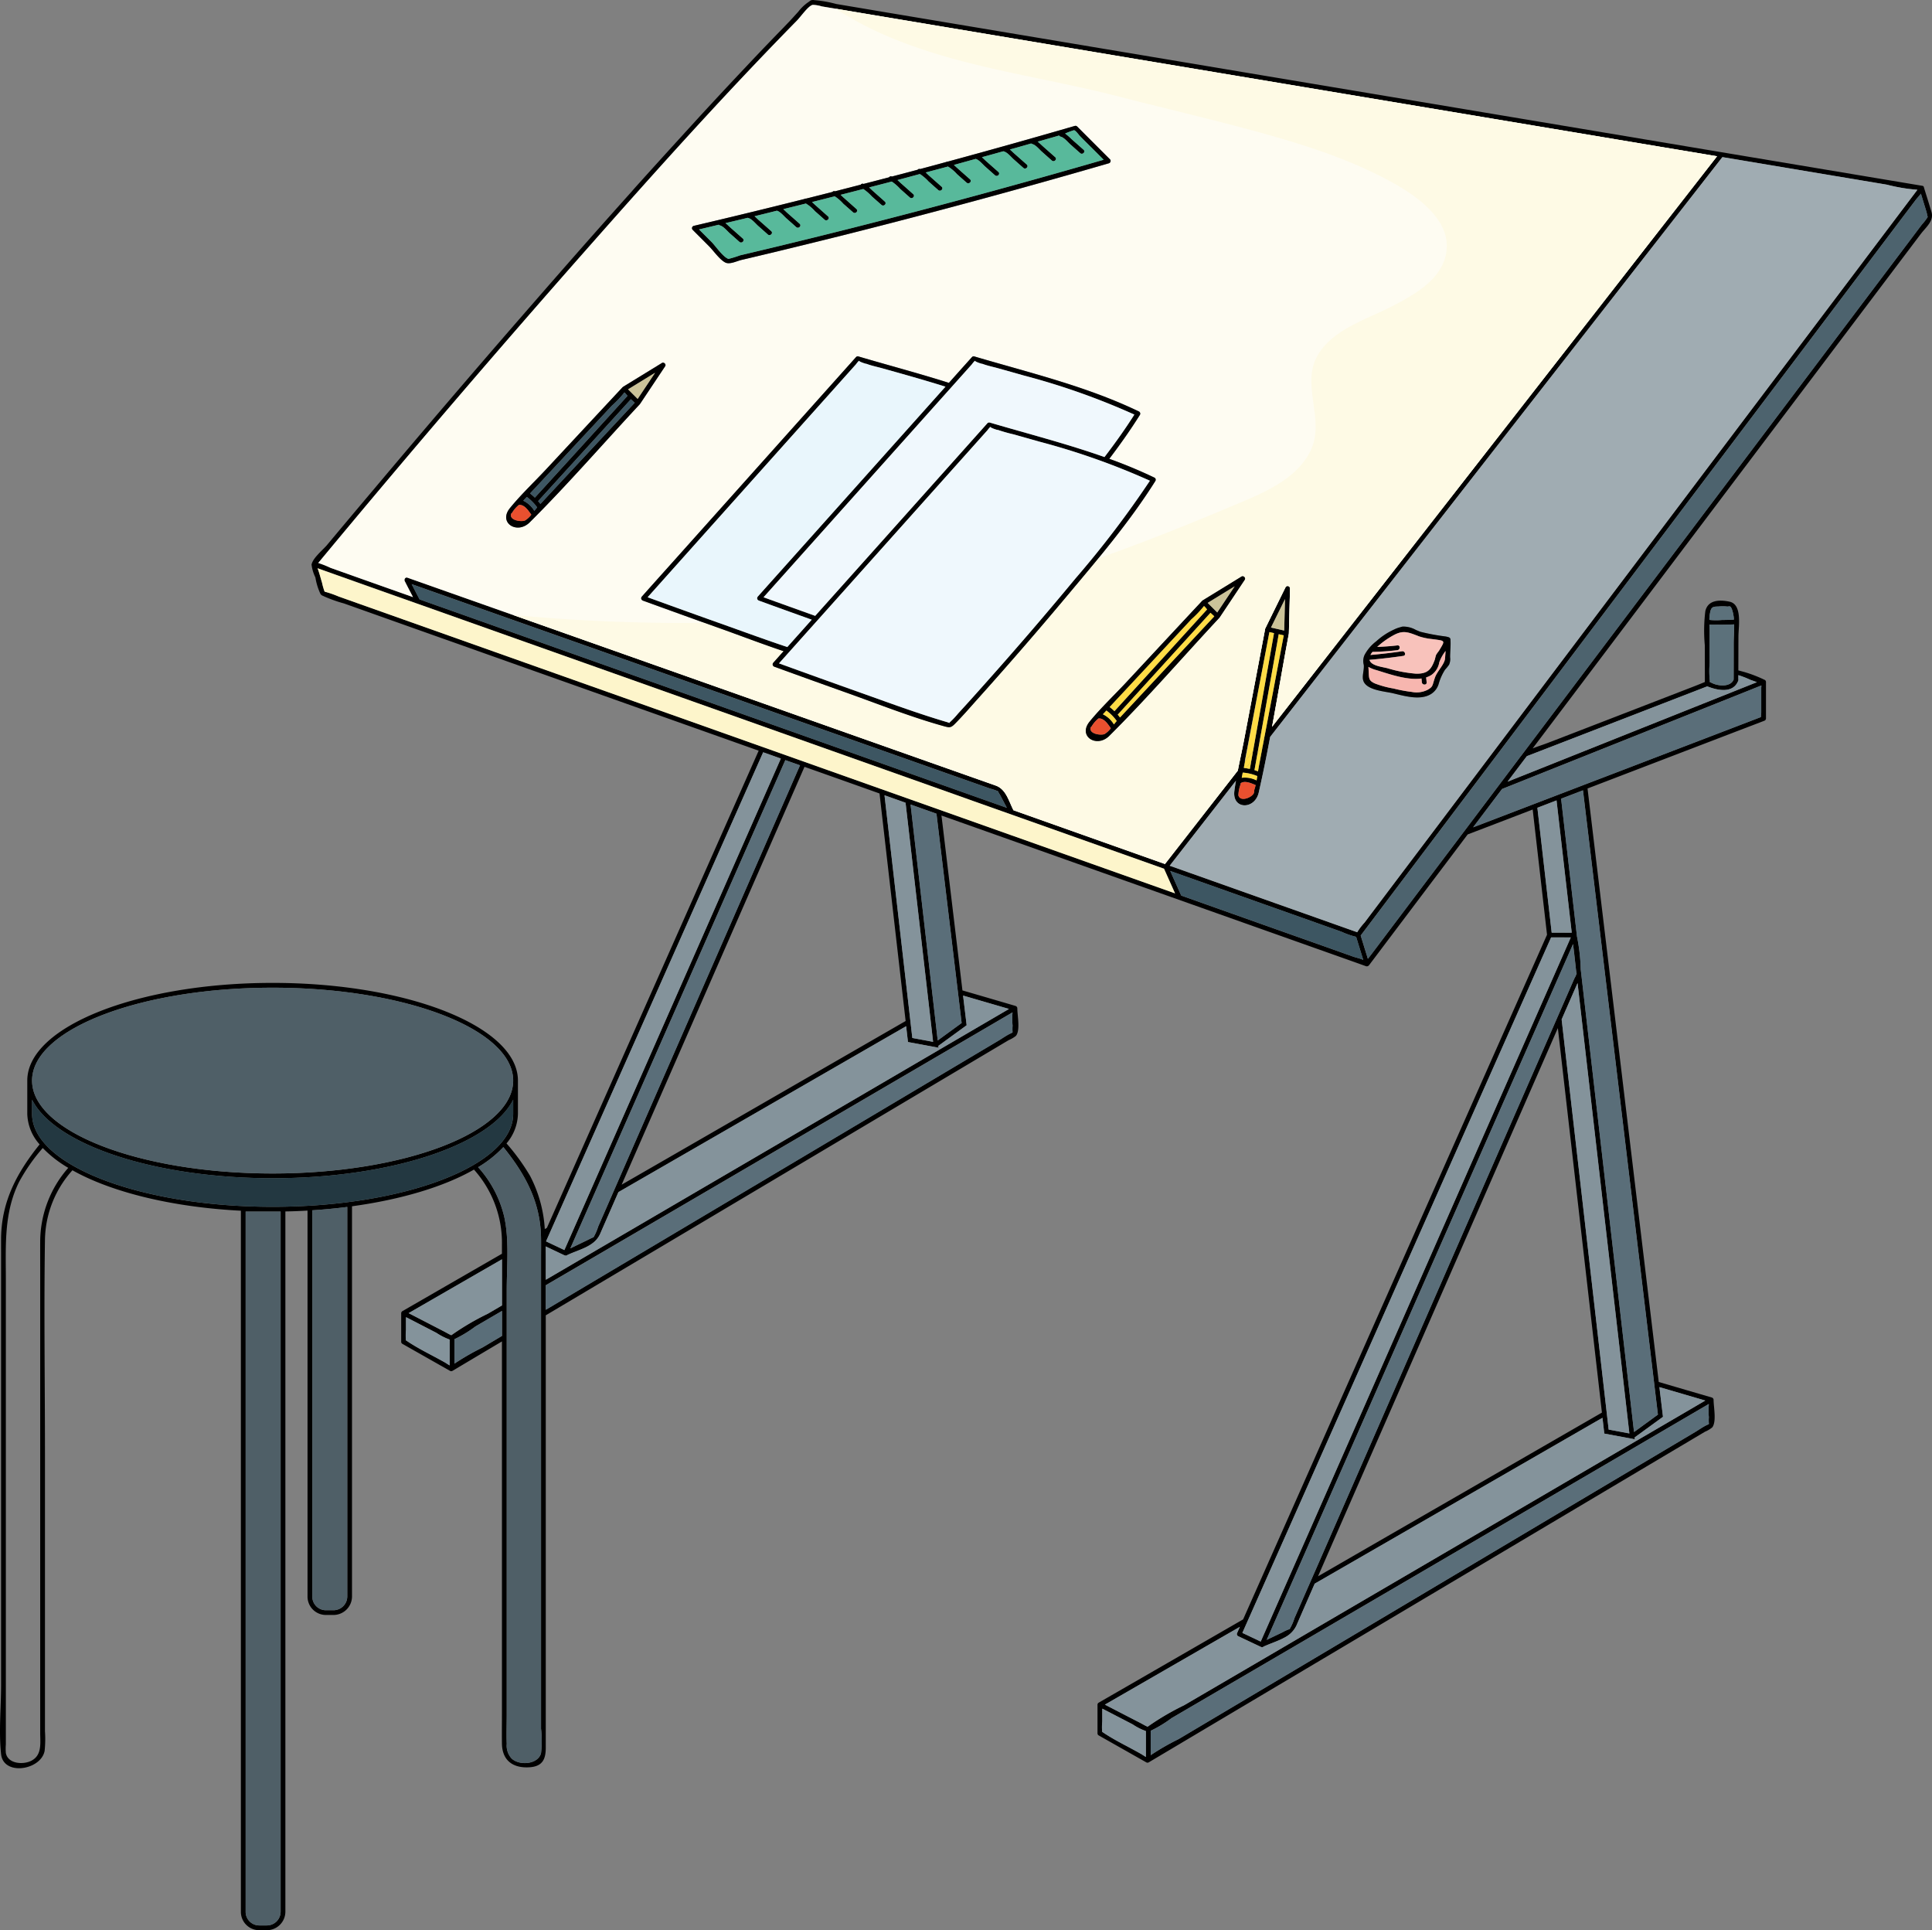 <svg id="Grupo_952723" data-name="Grupo 952723" xmlns="http://www.w3.org/2000/svg" xmlns:xlink="http://www.w3.org/1999/xlink" width="289.124" height="288.807" viewBox="0 0 289.124 288.807">
  <rect x="0" y="0" width="289.124" height="288.807" fill="#808080" stroke="none"/>
  <defs>
    <clipPath id="clip-path">
      <rect id="Rectángulo_352824" data-name="Rectángulo 352824" width="289.124" height="288.807" fill="none"/>
    </clipPath>
  </defs>
  <g id="Grupo_952722" data-name="Grupo 952722" clip-path="url(#clip-path)">
    <path id="Trazado_659906" data-name="Trazado 659906" d="M88.809,185.162c.007-.014.007-.036.021-.05a7.719,7.719,0,0,0,.691-1.59q1.807-4.117,3.607-8.248,12.49-28.529,24.979-57.066.8-1.85,1.618-3.7c-.734-.257-1.469-.513-2.2-.777q-8.373,19.012-16.746,38.018-7.71,17.526-15.427,35.038c.806-.385,1.6-.777,2.41-1.162.185-.086,1.048-.549,1.048-.463M71.457,97.385c-1.939-.691-3.871-1.376-5.81-2.06q-7.079-2.513-14.165-5.033a20.738,20.738,0,0,1-2.973-1.055c-.264-.135-.321-.093-.542-.349A9.2,9.2,0,0,1,47.2,86.4a5.934,5.934,0,0,1-.577-1.939c0-.014.014-.036.014-.05a.4.4,0,0,1,.029-.086c.271-.934,1.732-2.124,2.281-2.787q3.229-3.871,6.487-7.728c.128-.157.257-.307.385-.456Q66.638,60.49,77.666,47.8l.007-.007.021-.021q3.561-4.1,7.136-8.177,4.823-5.5,9.7-10.936c.285-.328.57-.656.863-.977.257-.292.528-.577.784-.87q2.534-2.812,5.076-5.6,1.412-1.551,2.823-3.094c.335-.364.656-.727.991-1.084q3.3-3.582,6.651-7.129,2.727-2.9,5.511-5.753c.207-.214.413-.435.62-.649.528-.542,1.062-1.148,1.6-1.732A6.587,6.587,0,0,1,121.116.219.66.66,0,0,1,121.6.006a.674.674,0,0,1,.235.014A17.822,17.822,0,0,1,125.151.6c.271.043.542.093.813.135,2.181.364,4.363.734,6.544,1.1q28.273,4.726,56.553,9.467,33.2,5.55,66.412,11.114L287.666,27.8a.281.281,0,0,1,.257.271c.378,1.212.756,2.417,1.119,3.629.413,1.369-.827,2.281-1.64,3.365q-3.037,4.021-6.081,8.056-10.383,13.762-20.766,27.517-12.629,16.746-25.264,33.491-2.962,3.924-5.931,7.856c.791-.321,1.633-.577,2.4-.877.749-.285,1.5-.577,2.238-.863q9.474-3.657,18.934-7.321c.734-.278,1.469-.577,2.2-.877q0-2.748-.007-5.5a23.86,23.86,0,0,1,.078-5.1c.385-1.7,2.139-1.739,3.629-1.419,1.946.413,1.326,3.757,1.326,5.2-.007,1.7-.007,3.386-.014,5.083a3.194,3.194,0,0,1,.328.086,19.053,19.053,0,0,1,3.543,1.3.359.359,0,0,1,.264.342v5.461a.375.375,0,0,1-.264.349c-1.818.7-3.643,1.39-5.461,2.089l-20.98,8.041,10.658,88.8q3.967,1.166,7.941,2.324a.426.426,0,0,1,.178.114v.007a.34.34,0,0,1,.086.221c0,1.084.471,3.272-.2,4.128a4.372,4.372,0,0,1-1.084.649q-3.112,1.85-6.231,3.7-23.1,13.73-46.2,27.46-15.409,9.153-30.818,18.314a.354.354,0,0,1-.356,0q-3.572-2.021-7.129-4.035a.356.356,0,0,1-.178-.314v-4.277a.353.353,0,0,1,.178-.307q5.143-2.962,10.3-5.938l11.313-6.523q2.427-5.464,4.855-10.936,12.5-28.155,25-56.318,7.817-17.59,15.626-35.188l-2.146-18.734q-4.865,1.871-9.731,3.728-2.855,3.8-5.717,7.578-4.513,5.988-9.032,11.976a.439.439,0,0,1-.413.178c-.52-.185-1.041-.371-1.554-.556q-16.468-5.839-32.935-11.684-14.553-5.165-29.093-10.323l3.137,26.17q3.978,1.155,7.949,2.324a.364.364,0,0,1,.171.114.343.343,0,0,1,.093.228c0,1.084.471,3.272-.2,4.128a4.622,4.622,0,0,1-1.091.642l-6.223,3.7q-23.108,13.73-46.209,27.467-8.416,5-16.845,10.009v64.68c0,1.7-.456,2.816-2.438,2.944-2.467.157-4.078-1.012-4.12-3.529-.021-1.554,0-3.108,0-4.655V200.71q-3.7,2.2-7.407,4.406a.367.367,0,0,1-.364,0q-3.561-2.021-7.129-4.042a.351.351,0,0,1-.178-.307V196.49a.369.369,0,0,1,.178-.307q5.154-2.973,10.3-5.938l4.6-2.652v-1.4A16.41,16.41,0,0,0,70.929,175c-4.427,2.531-10.8,4.47-18.25,5.489v58.371a2.782,2.782,0,0,1-2.773,2.78H48.766a2.75,2.75,0,0,1-2.745-2.745V181.134q-1.636.1-3.315.128V286.034a2.776,2.776,0,0,1-2.773,2.773H38.793a2.741,2.741,0,0,1-2.745-2.745V181.155c-10.387-.535-19.419-2.8-25.207-6.052A15.893,15.893,0,0,0,6.728,185.5c-.164,10.643,0,21.294,0,31.937v41.6a16.846,16.846,0,0,1-.05,2.937c-.542,2.887-6.152,3.793-6.516.5-.364-3.365,0-6.979,0-10.351V187.842c0-.87-.007-1.747,0-2.616.071-5.525,2.417-9.831,5.767-13.994a7.136,7.136,0,0,1-1.846-4.562v-4.99c0-8.056,16.475-14.614,36.713-14.614s36.713,6.559,36.713,14.614v4.99a7.052,7.052,0,0,1-1.711,4.413,31.9,31.9,0,0,1,3.529,4.862,19.726,19.726,0,0,1,2.2,7.956c.107-.057.207-.121.314-.178q2.427-5.464,4.855-10.936,12.5-28.155,25-56.317l1.839-4.149Q92.933,105.006,72.32,97.692M288.5,32.442c-.078-.029-.121-.463-.185-.677-.285-.927-.57-1.861-.855-2.787-.271.364-.62.72-.855,1.041l-2.189,2.894q-3.465,4.6-6.943,9.2Q266.95,56.059,256.435,70,244.266,86.121,232.1,102.247q-10.105,13.377-20.2,26.762l-8.277,10.971q.535,1.743,1.076,3.486c.185-.242.378-.485.563-.727q6.448-8.555,12.9-17.1c.314-.421.627-.834.941-1.248q3.989-5.293,7.977-10.579c.207-.271.385-.528.57-.749l12.682-16.81q11.955-15.837,23.91-31.687,9.239-12.254,18.492-24.509,2.427-3.219,4.848-6.43a8.122,8.122,0,0,0,.905-1.183m-9.6,6.608,8.041-10.65c-.007,0-.014-.007-.021-.007a26.255,26.255,0,0,1-4.491-.749q-4.106-.7-8.212-1.376l-16.453-2.759L190.08,110.26c-.52,2.794-1.084,5.575-1.711,8.334-.6,2.609-4.006,2.552-3.643-.257.064-.506.15-1.012.235-1.518l-9.916,12.718q6.352,2.246,12.7,4.505,7.678,2.716,15.363,5.446a9.037,9.037,0,0,1,1.1-1.447c.727-.962,1.454-1.932,2.181-2.894q3.465-4.6,6.943-9.2Q223.856,112,234.371,98.062,246.54,81.937,258.7,65.812q10.105-13.377,20.2-26.761m-15.306,63.51c-1.49.6-2.98,1.191-4.477,1.789q-17.163,6.844-34.332,13.7-2.171,2.866-4.334,5.739,4.416-1.69,8.84-3.386l4.242-1.625,3.956-1.518c1.034-.392,2.067-.791,3.1-1.183q11.164-4.277,22.342-8.562c.2-.078.4-.157.6-.228-.036-.086.043-.342.043-.7v-3.621c0-.114.014-.257.021-.406m-34.218,12.9q16.767-6.694,33.548-13.388c-.321-.114-.634-.228-.948-.335a15.459,15.459,0,0,0-1.825-.713v.642a.261.261,0,0,1-.014.178c0,.014-.007.021-.007.029a.423.423,0,0,1-.029.057c-.77,1.846-3.044,1.4-4.605.77q-13.495,5.218-27,10.444-1.444,1.9-2.887,3.821,1.882-.759,3.771-1.5m30.069-19.191c0-.92.086-1.9.071-2.844-.87.043-1.739.064-2.609.043a9.488,9.488,0,0,1-1.1-.007c.014.342.036.677.036,1.005,0,1.568,0,3.144.007,4.712a13.732,13.732,0,0,0,0,2.481c.107.542-.2.264.385.556.913.449,2.745.613,3.2-.535q.011-2.705.007-5.411m.029-3.557c-.007-.143-.007-.285-.029-.428-.05-.378-.228-1.354-.528-1.533-.1-.064-.342.021-.449,0a6.409,6.409,0,0,0-1.333,0c-.948,0-1.112.135-1.283,1.29a6.458,6.458,0,0,0-.05.649.518.518,0,0,1,.036.064,9.63,9.63,0,0,0,1.868.007c.592,0,1.183-.021,1.768-.05m-69.107,16.033,66.59-85.36q-4.063-.684-8.134-1.362-33.577-5.625-67.153-11.242L128.879,1.945q-2.951-.5-5.9-.991a4.943,4.943,0,0,0-1.347-.228c-.67.121-1.754,1.732-2.417,2.4-10.729,10.928-20.966,22.327-31.1,33.8q-20.6,23.343-40.492,47.307a13.718,13.718,0,0,1,1.825.72c1.333.478,2.673.948,4.006,1.426q4.17,1.476,8.348,2.958c-.413-.791-.827-1.59-1.233-2.388-.135-.257.086-.634.4-.52q5.988,2.117,11.969,4.227,25.279,8.929,50.543,17.858,10.212,3.614,20.431,7.221c1.7.606,3.4,1.2,5.1,1.8,1.54.549,1.932,2.281,2.652,3.693l22.67,8.041,10.9-13.972c.314-1.59.67-3.187.97-4.762q1.572-8.244,3.13-16.489a.223.223,0,0,1,.036-.071c0-.007,0-.007.007-.014q1.5-3.058,3.008-6.117a.359.359,0,0,1,.663.178l-.171,6.758a.167.167,0,0,1-.014.057c0,.014.007.021,0,.043-.87,4.591-1.647,9.232-2.5,13.851m65.364,101.336Q249.859,213.5,244,216.935q-25.022,14.618-50.03,29.242l-18.628,10.886a18.652,18.652,0,0,1-3.137,1.9v3.65a35.936,35.936,0,0,1,4.17-2.4l8.533-5.069,51.32-30.511q8.736-5.186,17.458-10.372c.577-.342,1.148-.763,1.754-1.048a2.925,2.925,0,0,0,.3-.15,6.1,6.1,0,0,1-.007-1.019,10.749,10.749,0,0,1,0-1.975m-10.921,5.553q5.2-3.026,10.387-6.067l-6.865-2.01.535,4.441-4.242,3.087.029.278-.321-.064-4.249-.791-.271-2.36c-.677.385-1.347.77-2.025,1.162l-41.04,23.653q-1.369,3.122-2.73,6.252a3.873,3.873,0,0,1-1.768,1.8c-.977.549-2.146.891-3.172,1.376a.286.286,0,0,1-.307.057.272.272,0,0,1-.107-.036q-1.7-.8-3.386-1.6a.35.35,0,0,1-.128-.485c.128-.307.264-.606.4-.905q-10.105,5.817-20.2,11.641c1.775.92,3.557,1.839,5.332,2.752.349.185.7.4,1.055.549a1.124,1.124,0,0,0,.192-.128,38.57,38.57,0,0,1,5.261-3.073l15.648-9.146q15.323-8.961,30.647-17.915,10.661-6.234,21.329-12.468m3.294-3.964-11.214-93.409-3.272,1.255,2.374,20.6a28.057,28.057,0,0,1,.563,4.933l7.977,69.228Zm-4.27,2.816-7.756-67.389c-.791,1.811-1.59,3.629-2.381,5.439l7.036,61.372Zm-4.113-3.115-6.594-57.529c-.121.264-.235.535-.356.806q-12.543,28.679-25.093,57.351-5.229,11.934-10.444,23.867,11.174-6.448,22.356-12.889,10.062-5.8,20.132-11.606m-3.75-65.8c-.057.342-.157-.777-.178-.941-.071-.656-.15-1.312-.221-1.975-.057-.463-.114-.934-.164-1.4q-2.62,5.935-5.225,11.869-12.607,28.6-25.2,57.216-7.72,17.515-15.427,35.031c.8-.385,1.6-.77,2.41-1.155a5.053,5.053,0,0,1,1.041-.463.055.055,0,0,1-.014.036c.021-.029.029-.043.014-.036a.492.492,0,0,0,.021-.057,7.83,7.83,0,0,0,.691-1.583q1.807-4.128,3.614-8.248,12.49-28.54,24.972-57.073,5.336-12.18,10.665-24.366,1.315-3,2.623-6a4.014,4.014,0,0,0,.378-.863m-.763-6.01-2.274-19.79-2.866,1.1,2.139,18.685Zm-15.74,36.122q7.806-17.708,15.6-35.409h-2.944q-2.844,6.384-5.675,12.775-12.5,28.155-25,56.317l-15.527,34.967c.912.435,1.832.863,2.745,1.3q2.8-6.362,5.61-12.732,12.6-28.6,25.193-57.216M204.01,143.622q-.535-1.722-1.062-3.436c-.029-.007-.057-.021-.078-.029a11.969,11.969,0,0,1-2.11-.741c-1.333-.478-2.673-.948-4.006-1.426l-12.846-4.555q-4.384-1.561-8.783-3.115L176.771,134q11.3,4.021,22.613,8.027l3.122,1.112c.435.15,1.041.271,1.5.485M192.183,94.348q.053-2.353.121-4.705c-.7,1.419-1.4,2.837-2.1,4.256l1.982.449m-.977,5.489c.3-1.59.606-3.187.905-4.776l-.756-.171q-1.1,6.181-2.2,12.354c-.235,1.312-.47,2.631-.706,3.942l.007-.007c-.093.513-.185,1.019-.271,1.511-.157.848-.307,1.69-.456,2.538.178.057.356.114.528.185.036-.235.071-.463.114-.691.121-.613.235-1.226.349-1.839.078-.392.15-.777.221-1.169.093-.492.192-1.005.292-1.533s.207-1.062.307-1.6c.064-.349.128-.7.2-1.055.071-.385.15-.777.221-1.169.228-1.2.456-2.388.684-3.586.071-.364.135-.734.207-1.1.043-.228.086-.449.128-.677.078-.392.15-.777.221-1.162m-1.069-2.167c.171-.977.349-1.96.52-2.937-.228-.05-.463-.107-.691-.157l-1.005,5.282c-.114.6-.228,1.2-.342,1.8q-1.166,6.159-2.338,12.311l.043-.057c-.064.328-.128.656-.185.977l.292.05c.207.029.413.064.613.107.071-.385.143-.777.207-1.162.086-.485.178-.984.264-1.5l.007-.007q.791-4.416,1.575-8.847c.05-.307.107-.62.164-.927.1-.577.207-1.155.307-1.739.057-.3.107-.592.157-.877l.192-1.069c.071-.428.15-.848.221-1.255m-2.089,19.105c.036-.221.078-.435.107-.649a6.971,6.971,0,0,0-2.181-.52c-.05.257-.1.52-.15.777a3.866,3.866,0,0,1,2.224.392m-.314,1.333a6.4,6.4,0,0,0,.171-.634c-.677-.285-1.618-.713-2.238-.278-.014.078-.029.164-.043.242a5.217,5.217,0,0,0-.3,1.561c.249,1.027,1.932.385,2.288-.271.1-.171.057-.435.121-.62m-11.891,15.562-1.647-3.686q-14.233-5.047-28.472-10.1c-1.775-.634-3.557-1.262-5.339-1.9q-15.74-5.582-31.474-11.171-4.587-1.625-9.182-3.258-5.133-1.818-10.265-3.643-13.506-4.791-27-9.581a.376.376,0,0,1-.107-.036q-7.421-2.631-14.835-5.268v.014c.271.684.442,1.426.663,2.132a9.47,9.47,0,0,0,.385,1.34,1.668,1.668,0,0,0,.271.086,15.954,15.954,0,0,1,1.853.663l19.533,6.929q16.478,5.849,32.956,11.691,18.938,6.726,37.882,13.445l34.767,12.34Zm-4.356,129.217v-3.871a8.549,8.549,0,0,1-1.975-1q-2.278-1.176-4.541-2.352c-.007.071-.014.15-.014.221v1.682a8.234,8.234,0,0,0-.014,1.568.469.469,0,0,1,.093.057c1.789,1.212,3.821,2.16,5.7,3.229.235.135.492.321.749.463m-19.961-111.4q-5.86,3.432-11.734,6.858-25.011,14.628-50.03,29.249-4.042,2.363-8.084,4.719v3.671l50.351-29.927q8.726-5.186,17.458-10.38c.57-.342,1.148-.756,1.754-1.041a1.992,1.992,0,0,0,.292-.157,6.85,6.85,0,0,1,0-1.012,11.5,11.5,0,0,1-.007-1.982m-10.914,5.553q5.186-3.037,10.38-6.067-3.433-.994-6.865-2l.535,4.441-4.242,3.087.036.271-.328-.057-4.249-.791-.271-2.367c-.67.392-1.347.777-2.017,1.162q-20.52,11.837-41.04,23.66l-2.737,6.245c-.834,1.918-3.115,2.317-4.94,3.187a.273.273,0,0,1-.3.05.535.535,0,0,1-.114-.029c-.934-.442-1.868-.884-2.794-1.326.029,1.383.014,2.773.014,4.185v.806q18.8-10.993,37.6-21.978,10.672-6.234,21.336-12.475m10.066-36.157c-.328-.613-.656-1.233-.977-1.853-.071-.135-.349-.535-.328-.613a7.787,7.787,0,0,0-1.226-.421l-6.908-2.438q-24.252-8.576-48.5-17.145-15.569-5.5-31.131-11c.392.763.784,1.526,1.183,2.281.556.2,1.1.4,1.661.592.62.221,1.233.442,1.853.656q13.431,4.769,26.854,9.531,14.136,5.015,28.287,10.037l29.235,10.372m-6.772,32.194-3.764-31.317c-1.29-.456-2.588-.92-3.878-1.376l4.063,35.3Zm-4.27,2.816-4.12-35.772c-1.048-.378-2.1-.749-3.151-1.119l4.163,36.314Zm-4.113-3.108-3.907-34.047q-5.614-2-11.228-3.985-8.458,19.323-16.917,38.659-5.218,11.934-10.444,23.86,11.185-6.437,22.356-12.882,10.073-5.806,20.139-11.606M115.271,117.1q.791-1.807,1.583-3.6c-.513-.185-1.034-.371-1.554-.556l-1.091-.385q-8.48,19.109-16.967,38.217L81.715,185.739c.92.435,1.832.87,2.745,1.3q2.812-6.362,5.61-12.732,12.6-28.6,25.2-57.216M80.967,262.31a16.024,16.024,0,0,0,0-3.65v-70.3c0-1.027.014-2.053,0-3.073-.057-5.4-2.353-9.588-5.639-13.652a17.264,17.264,0,0,1-3.778,3.008,16.847,16.847,0,0,1,3.9,7.378c.784,3.507.385,7.478.385,11.035v63.382c0,1.5-.057,3.008,0,4.5a2.84,2.84,0,0,0,.734,2.189c1.176,1.1,3.956.884,4.4-.813M76.8,166.67v-2.124c-3.351,6.694-18.214,11.748-36,11.748s-32.643-5.054-36-11.748v2.124c0,7.663,16.154,13.9,36,13.9s36-6.238,36-13.9m-1.675,33.213v-3.735c-1.326.777-2.659,1.554-3.985,2.331a18.1,18.1,0,0,1-3.13,1.9v3.657a37.062,37.062,0,0,1,4.17-2.4l2.944-1.747m0-4.562v-6.9q-6.983,4.021-13.972,8.056c1.775.92,3.55,1.832,5.325,2.752.349.178.7.4,1.062.549a1.622,1.622,0,0,0,.185-.128,38.4,38.4,0,0,1,5.268-3.08c.713-.413,1.419-.827,2.132-1.248M67.294,204.3v-3.864a9.07,9.07,0,0,1-1.982-1.005q-2.267-1.166-4.541-2.345c-.007.071-.014.143-.014.214v1.69a8.232,8.232,0,0,0-.007,1.568c.029.014.05.029.093.05,1.782,1.219,3.821,2.167,5.7,3.229.235.135.492.321.756.463m9.5-42.616c0-7.663-16.147-13.9-36-13.9s-36,6.238-36,13.9,16.154,13.9,36,13.9,36-6.238,36-13.9m-24.83,77.183V180.592c-1.7.214-3.443.385-5.233.5V238.9a2.035,2.035,0,0,0,2.032,2.032h1.141a2.067,2.067,0,0,0,2.06-2.067m-9.973,47.171V181.284H36.761V286.063a2.035,2.035,0,0,0,2.032,2.032h1.141a2.061,2.061,0,0,0,2.06-2.06M6.015,185.761a16.765,16.765,0,0,1,4.2-11.021A17.782,17.782,0,0,1,6.4,171.774a27.663,27.663,0,0,0-3.536,5.061C.554,181.476.875,186.4.875,191.385V261a7.8,7.8,0,0,0,0,1.29c.314,1.69,2.737,1.8,3.928,1.1,1.5-.855,1.212-2.631,1.212-4.1V189.667c0-1.3-.007-2.6,0-3.907" transform="translate(0 0)"/>
    <path id="Trazado_659907" data-name="Trazado 659907" d="M370.33,43.435c.064.214.107.649.185.677a8.122,8.122,0,0,1-.905,1.183q-2.417,3.219-4.848,6.43-9.25,12.254-18.492,24.509-11.955,15.847-23.91,31.688l-12.682,16.81c-.185.221-.364.478-.57.749q-3.989,5.293-7.977,10.579c-.314.413-.627.827-.941,1.248q-6.459,8.544-12.9,17.1c-.185.242-.378.485-.563.727q-.545-1.743-1.076-3.486l8.277-10.971q10.094-13.377,20.2-26.762,12.158-16.125,24.331-32.251,10.522-13.933,21.037-27.881,3.475-4.609,6.943-9.2l2.189-2.894c.235-.321.585-.677.855-1.041.285.927.57,1.861.855,2.787" transform="translate(-82.015 -11.671)" fill="#4d636e"/>
    <path id="Trazado_659908" data-name="Trazado 659908" d="M357.441,37.868,349.4,48.519Q339.3,61.9,329.2,75.28q-12.158,16.125-24.331,32.251-10.511,13.933-21.037,27.881-3.475,4.6-6.943,9.2c-.727.962-1.454,1.932-2.181,2.894a9.036,9.036,0,0,0-1.1,1.447q-7.688-2.727-15.363-5.446-6.352-2.256-12.7-4.505l9.916-12.718c-.086.506-.171,1.012-.235,1.518-.364,2.809,3.044,2.866,3.643.257.627-2.759,1.191-5.539,1.711-8.334l67.681-86.75,16.453,2.759q4.106.684,8.212,1.376a26.255,26.255,0,0,0,4.491.749c.007,0,.014.007.021.007M287.514,107.8c0-.827.114-1.782.05-2.638a.305.305,0,0,0-.043-.157V105a.343.343,0,0,0-.064-.078.086.086,0,0,0-.036-.036.4.4,0,0,0-.121-.064c-.15-.043-.3-.086-.456-.114a30.789,30.789,0,0,1-3.785-.706c-.064-.021-.135-.05-.2-.078l-.463-.192a3.85,3.85,0,0,0-1.975-.506.037.037,0,0,0-.029.014.194.194,0,0,0-.064,0c-.107.029-.207.064-.314.093a4.483,4.483,0,0,0-.891.335,10.243,10.243,0,0,0-2.666,1.761,6.222,6.222,0,0,0-1.747,2.039,2.191,2.191,0,0,0-.121,1.49c.078.72-.249,1.561-.107,2.224.328,1.547,3.151,1.718,4.384,2,1.732.4,4.22,1.191,5.867.086a2.707,2.707,0,0,0,1.1-1.583,8.019,8.019,0,0,1,.92-2.01,6.8,6.8,0,0,0,.6-.741,2.065,2.065,0,0,0,.157-1.126" transform="translate(-70.502 -9.469)" fill="#a0acb2"/>
    <path id="Trazado_659909" data-name="Trazado 659909" d="M347.9,145.657c1.5-.6,2.987-1.191,4.477-1.789-.007.15-.021.292-.021.406V147.9c0,.356-.078.613-.043.7-.2.071-.4.15-.6.228q-11.174,4.277-22.342,8.562c-1.034.392-2.067.791-3.1,1.183l-3.956,1.518-4.242,1.625q-4.416,1.7-8.84,3.386,2.171-2.866,4.334-5.739,17.163-6.854,34.332-13.7" transform="translate(-88.788 -41.307)" fill="#5a6e79"/>
    <path id="Trazado_659910" data-name="Trazado 659910" d="M353.786,142.756q-16.778,6.694-33.548,13.388-1.893.749-3.771,1.5,1.444-1.914,2.887-3.821,13.506-5.218,27-10.444c1.561.627,3.835,1.076,4.605-.77a.423.423,0,0,0,.029-.057c0-.007.007-.014.007-.029a.261.261,0,0,0,.014-.178v-.642a15.459,15.459,0,0,1,1.825.713c.314.107.627.221.948.335" transform="translate(-90.864 -40.687)" fill="#84939b"/>
    <path id="Trazado_659911" data-name="Trazado 659911" d="M362.534,131.048c.014.948-.071,1.925-.071,2.844q0,2.705-.007,5.411c-.456,1.148-2.288.984-3.2.535-.585-.292-.278-.014-.385-.556a13.733,13.733,0,0,1,0-2.481c-.007-1.568-.007-3.144-.007-4.712,0-.328-.021-.663-.036-1.005a9.487,9.487,0,0,0,1.1.007c.87.021,1.739,0,2.609-.043" transform="translate(-103.02 -37.627)" fill="#5c717b"/>
    <path id="Trazado_659912" data-name="Trazado 659912" d="M362.47,128.814c.021.143.021.285.029.428-.585.029-1.176.05-1.768.05a9.63,9.63,0,0,1-1.868-.007.515.515,0,0,0-.036-.064,6.463,6.463,0,0,1,.05-.649c.171-1.155.335-1.29,1.283-1.29a6.409,6.409,0,0,1,1.333,0c.107.021.349-.064.449,0,.3.178.478,1.155.528,1.533" transform="translate(-103.027 -36.533)" fill="#5c717b"/>
    <path id="Trazado_659913" data-name="Trazado 659913" d="M276.137,23.669l-66.59,85.36c.855-4.619,1.633-9.26,2.5-13.851.007-.021,0-.029,0-.043a.167.167,0,0,0,.014-.057q.086-3.379.171-6.758a.359.359,0,0,0-.663-.178q-1.508,3.058-3.008,6.117c-.007.007-.007.007-.007.014a.223.223,0,0,0-.036.071q-1.561,8.244-3.13,16.489c-.3,1.575-.656,3.172-.97,4.762l-10.9,13.972-22.67-8.041c-.72-1.411-1.112-3.144-2.652-3.693-1.7-.6-3.4-1.2-5.1-1.8q-10.212-3.6-20.431-7.221Q117.4,99.879,92.121,90.95q-5.978-2.107-11.969-4.227c-.314-.114-.535.264-.4.52.406.8.82,1.6,1.233,2.388q-4.17-1.476-8.348-2.958c-1.333-.478-2.673-.948-4.006-1.426a13.718,13.718,0,0,0-1.825-.72Q86.675,60.564,107.3,37.221c10.13-11.477,20.367-22.876,31.1-33.8.663-.67,1.747-2.281,2.417-2.4a4.943,4.943,0,0,1,1.347.228q2.951.492,5.9.991l52.789,8.833Q234.426,16.69,268,22.307q4.063.674,8.134,1.362M205.455,87.044c.2-.3-.192-.67-.485-.492q-2.909,1.786-5.81,3.564c-.014.007-.014.021-.029.029a.149.149,0,0,0-.043.029q-5.721,6.138-11.442,12.283c-1.789,1.918-3.75,3.764-5.411,5.8-1.8,2.2,1.069,4.014,2.958,2.132,5.689-5.66,10.985-11.784,16.453-17.651a.149.149,0,0,0,.029-.043c.007-.014.021-.021.029-.029q1.871-2.812,3.75-5.625M192.088,72.252a.36.36,0,0,0-.128-.492,71.812,71.812,0,0,0-6.772-2.823c1.618-2.139,3.165-4.32,4.584-6.58a.367.367,0,0,0-.128-.492c-7.856-3.785-16.332-5.789-24.659-8.248a.34.34,0,0,0-.342.093q-1.732,1.925-3.457,3.864c-4.477-1.426-9.032-2.623-13.545-3.956a.356.356,0,0,0-.349.093l-28.03,31.345q-2.021,2.246-4.028,4.505a.336.336,0,0,0-.043.064.359.359,0,0,0-.007.349.414.414,0,0,0,.121.128.276.276,0,0,0,.078.043c0,.007,0,.007.007.007q5.539,2.021,11.092,4c3.308,1.176,6.616,2.452,9.966,3.572-.52.577-1.034,1.155-1.547,1.732-.021.014-.029.043-.043.064a.345.345,0,0,0-.007.342.277.277,0,0,0,.121.135.237.237,0,0,0,.071.043c.007.007.007.007.014.007q5.539,2.021,11.092,3.992c4.726,1.69,9.46,3.572,14.3,4.912.82.228,1.041.25,1.633-.349,1.262-1.269,2.438-2.645,3.636-3.978q6.694-7.464,13.124-15.142c4.634-5.525,9.4-11.114,13.245-17.23M185.345,24.51a.321.321,0,0,0-.064-.392l-4.9-4.9a.355.355,0,0,0-.342-.093q-9.485,2.759-19.005,5.339a.354.354,0,0,0-.228.057q-1.957.535-3.928,1.062c-.007,0-.014-.007-.021-.007a.308.308,0,0,0-.342.107q-1.935.513-3.857,1.019c-.014-.007-.036-.014-.05-.021a.328.328,0,0,0-.371.135q-1.914.5-3.828.991a.106.106,0,0,1-.05-.021.348.348,0,0,0-.371.135c-1.283.328-2.566.663-3.85.991a.054.054,0,0,0-.029-.014.331.331,0,0,0-.349.107q-1.978.5-3.956,1a.384.384,0,0,0-.242.057Q131.3,32.138,123,34.084a.355.355,0,0,0-.157.592c.813.82,1.632,1.632,2.445,2.452.663.663,1.6,2.025,2.452,2.445.649.321,1.725-.235,2.4-.392,1.59-.371,3.187-.756,4.776-1.133q5.122-1.23,10.23-2.509,20.092-5.036,39.978-10.822a.309.309,0,0,0,.221-.207M118.719,55.093c.2-.3-.192-.67-.485-.492q-2.909,1.786-5.81,3.564c-.014.007-.014.021-.029.029s-.029.014-.043.029Q106.632,64.36,100.911,70.5c-1.789,1.918-3.75,3.764-5.411,5.8-1.8,2.2,1.069,4.014,2.958,2.132,5.689-5.66,10.985-11.784,16.453-17.651a.149.149,0,0,0,.029-.043c.007-.014.021-.021.029-.029q1.871-2.812,3.75-5.625" transform="translate(-19.182 -0.288)" fill="#fefcf2"/>
    <path id="Trazado_659914" data-name="Trazado 659914" d="M223.785,95.372c0,.014.007.021,0,.043-.87,4.591-1.647,9.232-2.5,13.851l66.59-85.36q-4.063-.684-8.134-1.362Q246.162,16.92,212.586,11.3L159.8,2.47q-1.909-.325-3.818-.641A49.149,49.149,0,0,0,162.061,5.2c11.452,5.32,24.208,6.64,36.318,9.778,5.9,1.528,11.835,2.914,17.726,4.471,7.648,2.02,15.474,4.263,22.486,8,4.1,2.187,10.249,6.21,8.553,11.756-1.07,3.5-4.833,5.555-7.852,7.121-3.794,1.968-9.058,3.512-11.254,7.484-2.429,4.394,1.223,9.527-.987,14.131-1.91,3.98-6.387,6.042-10.233,7.665-7.11,3-14.26,5.917-21.536,8.465-1.557,1.9-3.137,3.778-4.7,5.646q-6.427,7.678-13.124,15.142c-1.2,1.333-2.374,2.709-3.636,3.978-.592.6-.813.577-1.632.349-4.84-1.34-9.574-3.222-14.3-4.912q-5.56-1.978-11.092-3.992c-.007,0-.007,0-.014-.007a.237.237,0,0,1-.071-.043.277.277,0,0,1-.121-.135.345.345,0,0,1,.007-.342c.014-.021.021-.05.043-.064.513-.577,1.027-1.155,1.547-1.732-3.351-1.119-6.658-2.4-9.966-3.572-.622-.223-1.243-.449-1.864-.672l-.245,0a268.29,268.29,0,0,1-28.427-1.181q23.365,8.253,46.719,16.506,10.212,3.614,20.431,7.221c1.7.606,3.4,1.2,5.1,1.8,1.54.549,1.932,2.281,2.652,3.693l22.67,8.041,10.9-13.972c.314-1.59.67-3.187.97-4.762q1.572-8.244,3.13-16.489a.223.223,0,0,1,.036-.071c0-.007,0-.007.007-.014q1.5-3.058,3.008-6.117a.359.359,0,0,1,.663.178l-.171,6.758a.167.167,0,0,1-.014.057m-6.594-8.091q-1.871,2.812-3.75,5.625c-.007.007-.021.014-.029.029a.149.149,0,0,1-.029.043c-5.468,5.867-10.764,11.991-16.453,17.651-1.889,1.882-4.755.071-2.958-2.132,1.661-2.039,3.621-3.885,5.411-5.8q5.721-6.149,11.442-12.283a.149.149,0,0,1,.043-.029c.014-.007.014-.021.029-.029q2.9-1.775,5.81-3.564c.292-.178.684.192.485.492" transform="translate(-30.918 -0.525)" fill="#fefae5"/>
    <path id="Trazado_659915" data-name="Trazado 659915" d="M313.351,301.546q5.871-3.432,11.734-6.858a10.751,10.751,0,0,0,0,1.975,6.107,6.107,0,0,0,.007,1.019,2.925,2.925,0,0,1-.3.15c-.606.285-1.176.706-1.754,1.048q-8.726,5.186-17.458,10.372l-51.32,30.511-8.533,5.069a35.936,35.936,0,0,0-4.17,2.4v-3.65a18.648,18.648,0,0,0,3.137-1.9l18.628-10.886q25.011-14.618,50.03-29.242" transform="translate(-69.356 -84.611)" fill="#5a6e79"/>
    <path id="Trazado_659916" data-name="Trazado 659916" d="M353.719,293.158q-5.2,3.037-10.387,6.067l-.157-.271-.029-.278,4.242-3.087-.535-4.441,6.865,2.01" transform="translate(-98.524 -83.595)" fill="#84939b"/>
    <path id="Trazado_659917" data-name="Trazado 659917" d="M330.979,165.888,342.193,259.3l-3.572,2.6-7.977-69.228a28.057,28.057,0,0,0-.563-4.933l-2.374-20.6Z" transform="translate(-94.091 -47.63)" fill="#5a6e79"/>
    <path id="Trazado_659918" data-name="Trazado 659918" d="M322.081,300.8l.157.271q-10.661,6.234-21.329,12.468-15.323,8.95-30.647,17.915l-.585-1a3.873,3.873,0,0,0,1.768-1.8q1.358-3.122,2.73-6.252l41.04-23.653c.677-.392,1.347-.777,2.025-1.162l.271,2.36,4.249.791Z" transform="translate(-77.43 -85.444)" fill="#84939b"/>
    <path id="Trazado_659919" data-name="Trazado 659919" d="M330.2,206.338l7.756,67.389-3.1-.577-7.036-61.372c.791-1.811,1.59-3.629,2.381-5.439" transform="translate(-94.123 -59.244)" fill="#84939b"/>
    <path id="Trazado_659920" data-name="Trazado 659920" d="M312.134,201.52c.021.164.121,1.283.178.941a4.013,4.013,0,0,1-.378.863q-1.315,2.994-2.623,6-5.325,12.18-10.665,24.366-12.49,28.54-24.972,57.073-1.807,4.117-3.614,8.248a7.832,7.832,0,0,1-.691,1.583.493.493,0,0,1-.021.057,5.055,5.055,0,0,0-1.041.463c-.806.385-1.611.77-2.41,1.155q7.71-17.515,15.427-35.031,12.6-28.615,25.2-57.216,2.609-5.935,5.225-11.869c.05.463.107.934.164,1.4.071.663.15,1.319.221,1.975" transform="translate(-76.344 -56.892)" fill="#5a6e79"/>
    <path id="Trazado_659921" data-name="Trazado 659921" d="M325.592,168.008l2.274,19.79h-3l-2.139-18.685Z" transform="translate(-92.661 -48.239)" fill="#84939b"/>
    <path id="Trazado_659922" data-name="Trazado 659922" d="M309.943,196.768q-7.8,17.708-15.6,35.409-12.6,28.615-25.193,57.216-2.812,6.373-5.61,12.732c-.913-.435-1.832-.863-2.745-1.3l15.527-34.967q12.5-28.166,25-56.317,2.834-6.395,5.674-12.775Z" transform="translate(-74.88 -56.496)" fill="#84939b"/>
    <path id="Trazado_659923" data-name="Trazado 659923" d="M299.2,133.451c.064.855-.05,1.811-.05,2.638a2.065,2.065,0,0,1-.157,1.126,6.8,6.8,0,0,1-.6.741,8.019,8.019,0,0,0-.92,2.01,2.707,2.707,0,0,1-1.1,1.583c-1.647,1.1-4.135.314-5.867-.086-1.233-.278-4.056-.449-4.384-2-.143-.663.185-1.5.107-2.224a2.191,2.191,0,0,1,.121-1.49,6.222,6.222,0,0,1,1.747-2.039,10.242,10.242,0,0,1,2.666-1.761,4.483,4.483,0,0,1,.891-.335c.107-.029.207-.064.314-.093a.194.194,0,0,1,.064,0,.037.037,0,0,1,.029-.014,3.849,3.849,0,0,1,1.975.506l.463.192c.064.029.135.057.2.078a30.784,30.784,0,0,0,3.785.706c.157.029.307.071.456.114a.4.4,0,0,1,.121.064.086.086,0,0,1,.036.036.343.343,0,0,1,.064.078v.007a.305.305,0,0,1,.043.157m-.813,2.823c.029-.349.057-.727.078-1.112a6.393,6.393,0,0,0-.934,1.675,2.891,2.891,0,0,1-1.162,1.9,3.254,3.254,0,0,1-.813.378c.029.242.057.485.078.727.057.456-.663.456-.713,0-.021-.185-.036-.378-.057-.57-2.2.321-5.04-.741-6.815-1.269a5.113,5.113,0,0,1-1.126-.463c.014.321.036.642.05.977.036.855.1,1.133.962,1.518a14.664,14.664,0,0,0,2.752.741,22.53,22.53,0,0,0,2.752.513,3.624,3.624,0,0,0,2.31-.307c.912-.513.7-.642,1.141-1.875.342-.955,1.433-1.968,1.5-2.837m-.813-1.3c.585-.991.8-1.255.135-1.412-.421-.078-.848-.128-1.276-.185a9.317,9.317,0,0,1-1.932-.4c-.05-.021-.107-.043-.164-.064-.007-.007-.021-.007-.029-.014-1.412-.535-2.16-.877-3.564-.128a11.915,11.915,0,0,0-2.509,1.782c1.012-.043,2.017-.107,3.023-.228.456-.057.449.656,0,.713a36.251,36.251,0,0,1-3.721.257c-.007.014-.021.021-.029.029a2.279,2.279,0,0,0-.285.435c1.583-.143,3.165-.321,4.734-.556.449-.064.642.62.192.691-1.682.25-3.372.442-5.069.592.235.884,1.818,1.034,2.688,1.255a20.149,20.149,0,0,0,4.249.813c1.8.05,2.324-.649,2.859-2.16a5.938,5.938,0,0,1,.157-.613c.164-.321.371-.513.542-.806" transform="translate(-82.141 -37.756)"/>
    <path id="Trazado_659924" data-name="Trazado 659924" d="M298.809,136.638c-.021.385-.05.763-.078,1.112-.064.87-1.155,1.882-1.5,2.837-.442,1.233-.228,1.362-1.141,1.875a3.624,3.624,0,0,1-2.31.307,22.53,22.53,0,0,1-2.752-.513,14.662,14.662,0,0,1-2.752-.741c-.863-.385-.927-.663-.962-1.518-.014-.335-.036-.656-.05-.977a5.113,5.113,0,0,0,1.126.463c1.775.528,4.619,1.59,6.815,1.269.021.192.036.385.057.57.05.456.77.456.713,0-.021-.242-.05-.485-.078-.727a3.254,3.254,0,0,0,.813-.378,2.891,2.891,0,0,0,1.162-1.9,6.392,6.392,0,0,1,.934-1.675" transform="translate(-82.48 -39.232)" fill="#f7b6af"/>
    <path id="Trazado_659925" data-name="Trazado 659925" d="M298.116,133.905c.663.157.449.421-.135,1.412-.171.292-.378.485-.542.806a5.956,5.956,0,0,0-.157.613c-.535,1.511-1.062,2.21-2.859,2.16a20.148,20.148,0,0,1-4.249-.813c-.87-.221-2.452-.371-2.688-1.255,1.7-.15,3.386-.342,5.069-.592.449-.071.257-.756-.192-.691-1.568.235-3.151.413-4.734.556a2.277,2.277,0,0,1,.285-.435c.007-.007.021-.014.029-.029a36.258,36.258,0,0,0,3.721-.257c.449-.057.456-.77,0-.713-1.005.121-2.01.185-3.023.228a11.916,11.916,0,0,1,2.509-1.782c1.4-.749,2.153-.406,3.564.128.007.007.021.007.029.014.057.021.114.043.164.064a9.315,9.315,0,0,0,1.932.4c.428.057.855.107,1.276.185" transform="translate(-82.543 -38.095)" fill="#f8c2bb"/>
    <path id="Trazado_659926" data-name="Trazado 659926" d="M273.481,192.674q.524,1.711,1.062,3.436c-.463-.214-1.069-.335-1.5-.485l-3.122-1.112q-11.3-4.01-22.613-8.027l-1.647-3.678q4.395,1.551,8.783,3.115l12.846,4.555c1.333.478,2.673.948,4.006,1.426a11.97,11.97,0,0,0,2.11.741c.021.007.05.021.078.029" transform="translate(-70.533 -52.488)" fill="#3d5662"/>
    <path id="Trazado_659927" data-name="Trazado 659927" d="M270.731,341.927c.014-.007.007.007-.014.036a.054.054,0,0,0,.014-.036" transform="translate(-77.728 -98.174)" fill="#fff"/>
    <path id="Trazado_659928" data-name="Trazado 659928" d="M258.841,343.055l.585,1L243.778,353.2a38.57,38.57,0,0,0-5.261,3.073,1.127,1.127,0,0,1-.192.128c-.356-.15-.706-.364-1.055-.549-1.775-.913-3.557-1.832-5.332-2.752q10.105-5.817,20.2-11.641c-.135.3-.271.6-.4.905a.35.35,0,0,0,.128.485q1.69.8,3.386,1.6a.272.272,0,0,0,.107.036.286.286,0,0,0,.307-.057c1.027-.485,2.2-.827,3.172-1.376" transform="translate(-66.594 -98.04)" fill="#84939b"/>
    <path id="Trazado_659929" data-name="Trazado 659929" d="M268.91,125.748q-.064,2.352-.121,4.705L266.807,130c.7-1.419,1.4-2.837,2.1-4.256" transform="translate(-76.606 -36.105)" fill="#cbc399"/>
    <path id="Trazado_659930" data-name="Trazado 659930" d="M268.017,133.279c-.3,1.59-.606,3.187-.905,4.776-.071.385-.15.777-.221,1.162-.043.228-.086.449-.128.677-.071.364-.135.734-.207,1.1-.228,1.2-.456,2.388-.684,3.586-.071.392-.15.777-.221,1.169-.064.349-.135.706-.2,1.055-.1.535-.207,1.062-.307,1.6l-.777,1c.221-1.262.456-2.581.7-3.935q1.091-6.181,2.2-12.354l.756.171" transform="translate(-75.905 -38.218)" fill="#ffdc46"/>
    <path id="Trazado_659931" data-name="Trazado 659931" d="M267.907,141.21c.071-.385.15-.777.221-1.162-.071.385-.143.77-.221,1.162" transform="translate(-76.922 -40.211)" fill="#fff"/>
    <path id="Trazado_659932" data-name="Trazado 659932" d="M267.437,143.726c.071-.364.135-.734.207-1.1-.071.364-.135.734-.207,1.1" transform="translate(-76.787 -40.951)" fill="#fff"/>
    <path id="Trazado_659933" data-name="Trazado 659933" d="M265.7,132.825c-.171.977-.349,1.96-.52,2.937-.071.421-.15.841-.221,1.255l-.193,1.069c-.05.292-.1.585-.157.877-.1.585-.207,1.162-.307,1.739-.057.314-.107.62-.164.927q-.791,4.427-1.575,8.847l-.007.007-1.19,1.526c.734-3.892,1.554-8.3,2.3-12.254.114-.6.228-1.2.342-1.8l1.005-5.282c.228.05.463.107.691.157" transform="translate(-75.044 -38.092)" fill="#ffdc46"/>
    <path id="Trazado_659934" data-name="Trazado 659934" d="M266.407,138.263c.071-.413.15-.834.221-1.255-.071.406-.15.827-.221,1.255" transform="translate(-76.491 -39.338)" fill="#fff"/>
    <path id="Trazado_659935" data-name="Trazado 659935" d="M266.167,150.367c.071-.392.15-.777.221-1.169-.071.392-.15.784-.221,1.169" transform="translate(-76.422 -42.838)" fill="#fff"/>
    <path id="Trazado_659936" data-name="Trazado 659936" d="M265.887,151.893c.064-.349.135-.706.2-1.055-.071.356-.135.706-.2,1.055" transform="translate(-76.342 -43.309)" fill="#fff"/>
    <path id="Trazado_659937" data-name="Trazado 659937" d="M265.917,141.145c.057-.292.107-.585.157-.877-.05.285-.1.577-.157.877" transform="translate(-76.35 -40.274)" fill="#fff"/>
    <path id="Trazado_659938" data-name="Trazado 659938" d="M265.257,144.865c.057-.307.107-.613.164-.927-.057.307-.114.62-.164.927" transform="translate(-76.161 -41.328)" fill="#fff"/>
    <path id="Trazado_659939" data-name="Trazado 659939" d="M264.258,155.556l.777-1c-.1.528-.2,1.041-.292,1.533l-.756.977c.086-.492.178-1,.271-1.511" transform="translate(-75.796 -44.377)" fill="#ffdc46"/>
    <path id="Trazado_659940" data-name="Trazado 659940" d="M264.357,154.38c.235-1.312.471-2.631.706-3.942-.242,1.354-.478,2.673-.7,3.935Z" transform="translate(-75.902 -43.194)" fill="#fff"/>
    <path id="Trazado_659941" data-name="Trazado 659941" d="M264.743,156.708c-.071.392-.143.777-.221,1.169l-.535-.192Z" transform="translate(-75.796 -44.994)" fill="#ffdc46"/>
    <path id="Trazado_659942" data-name="Trazado 659942" d="M264.338,158.27c-.114.613-.228,1.226-.349,1.839-.043.228-.078.456-.114.691-.171-.071-.349-.128-.528-.185.15-.848.3-1.69.456-2.538Z" transform="translate(-75.612 -45.387)" fill="#ffdc46"/>
    <path id="Trazado_659943" data-name="Trazado 659943" d="M261.307,154.919q1.166-6.159,2.338-12.311c-.741,3.956-1.561,8.362-2.3,12.254Z" transform="translate(-75.027 -40.946)" fill="#fff"/>
    <path id="Trazado_659944" data-name="Trazado 659944" d="M263,162.688c-.029.214-.071.428-.107.649a3.866,3.866,0,0,0-2.224-.392c.05-.257.1-.52.15-.777a6.972,6.972,0,0,1,2.181.52" transform="translate(-74.843 -46.562)" fill="#ffdc46"/>
    <path id="Trazado_659945" data-name="Trazado 659945" d="M262.541,164.6a6.389,6.389,0,0,1-.171.634c-.064.185-.021.449-.121.62-.356.656-2.039,1.3-2.288.271a5.217,5.217,0,0,1,.3-1.561c.014-.078.029-.164.043-.242.62-.435,1.561-.007,2.238.278" transform="translate(-74.635 -47.127)" fill="#e9502f"/>
    <path id="Trazado_659946" data-name="Trazado 659946" d="M261.292,159.184l1.19-1.526c-.086.513-.178,1.012-.264,1.5l-.82,1.055-.292-.05c.057-.321.121-.649.185-.977" transform="translate(-74.969 -45.267)" fill="#ffdc46"/>
    <path id="Trazado_659947" data-name="Trazado 659947" d="M262.337,159.758c-.064.385-.135.777-.207,1.162-.2-.043-.406-.078-.613-.107Z" transform="translate(-75.087 -45.87)" fill="#ffdc46"/>
    <path id="Trazado_659948" data-name="Trazado 659948" d="M251.232,120.989c.292-.178.684.192.485.492q-1.871,2.812-3.75,5.625c-.007.007-.021.014-.029.029a.149.149,0,0,1-.029.043c-5.468,5.867-10.764,11.991-16.453,17.651-1.889,1.882-4.755.071-2.958-2.132,1.661-2.039,3.621-3.885,5.411-5.8q5.721-6.149,11.442-12.283a.149.149,0,0,1,.043-.029c.014-.007.014-.021.029-.029q2.9-1.775,5.81-3.564m-3.629,5.375,2.609-3.914-4.042,2.481,1.433,1.433m-14.55,15.712q7.047-7.571,14.108-15.134c-.193-.178-.385-.349-.57-.528q-6.94,7.624-13.88,15.241c.121.135.228.278.342.421m13.031-16.168c-.093-.107-.185-.214-.271-.328-.064-.064-.128-.121-.185-.185a15.816,15.816,0,0,1-1.9,2q-6.106,6.555-12.226,13.117a7.492,7.492,0,0,1,.72.62q6.94-7.614,13.866-15.227m-13.53,16.7a.007.007,0,0,1,.007-.007,6.871,6.871,0,0,0-1.547-1.568c-.171.192-.349.378-.528.563a3.929,3.929,0,0,1,1.654,1.518c.164-.214.314-.4.413-.506m-1.825,1.953a3.218,3.218,0,0,0,.948-.877c-.442-.62-1.005-1.526-1.846-1.461a4.369,4.369,0,0,0-1.019,1.176c-.029.057-.128.093-.143.157-.328.984,1.511,1.233,2.06,1.005" transform="translate(-65.443 -34.725)"/>
    <path id="Trazado_659949" data-name="Trazado 659949" d="M257.559,123.058l-2.609,3.914-1.433-1.433,4.042-2.481" transform="translate(-72.79 -35.332)" fill="#cbc399"/>
    <path id="Trazado_659950" data-name="Trazado 659950" d="M249.087,129.146q-7.057,7.56-14.108,15.134c-.114-.143-.221-.285-.342-.421q6.94-7.624,13.88-15.241c.185.178.378.349.57.528" transform="translate(-67.369 -36.929)" fill="#ffdc46"/>
    <path id="Trazado_659951" data-name="Trazado 659951" d="M247.252,127.373c.086.114.178.221.271.328q-6.929,7.614-13.866,15.227a7.494,7.494,0,0,0-.72-.62q6.117-6.555,12.226-13.117a15.817,15.817,0,0,0,1.9-2c.057.064.121.121.185.185" transform="translate(-66.881 -36.518)" fill="#ffdc46"/>
    <path id="Trazado_659952" data-name="Trazado 659952" d="M193.339,164.232l1.647,3.686h-.007l-34.767-12.34q-18.938-6.715-37.882-13.445-16.478-5.838-32.956-11.691l-19.533-6.929a15.954,15.954,0,0,0-1.853-.663,1.668,1.668,0,0,1-.271-.086,9.47,9.47,0,0,1-.385-1.34c-.221-.706-.392-1.447-.663-2.132v-.014q7.41,2.641,14.835,5.268a.376.376,0,0,0,.107.036q13.495,4.791,27,9.581,5.133,1.818,10.265,3.643,4.6,1.636,9.182,3.258,15.74,5.593,31.474,11.171c1.782.634,3.564,1.262,5.339,1.9q14.243,5.047,28.472,10.1" transform="translate(-19.141 -34.247)" fill="#fdf5cb"/>
    <path id="Trazado_659953" data-name="Trazado 659953" d="M187.9,85.774c.029.014.05.021.057.036-.1,0-1.148-.335-1.084-.478a3.542,3.542,0,0,0-.442.513q-15.6,17.451-31.2,34.888,6.031,2.192,12.076,4.341c4.341,1.54,8.676,3.158,13.1,4.456.549.164.128.214.449-.043a12.386,12.386,0,0,0,1.183-1.262c1.49-1.618,2.951-3.258,4.413-4.9q6.7-7.549,13.16-15.32a148.166,148.166,0,0,0,11.121-14.6,106.129,106.129,0,0,0-16.61-5.867c-1.248-.356-2.5-.706-3.75-1.062a23.822,23.822,0,0,1-2.467-.7m-2.324-9.895c.029.014.05.021.057.036-.093,0-1.141-.335-1.076-.478a2.965,2.965,0,0,0-.449.52q-15.591,17.441-31.2,34.881c2.573.934,5.154,1.853,7.728,2.78q12.9-14.414,25.785-28.836a.37.37,0,0,1,.349-.086c5.732,1.69,11.534,3.172,17.159,5.161,1.575-2.06,3.087-4.17,4.47-6.352a105.617,105.617,0,0,0-16.61-5.867q-1.871-.535-3.75-1.055c-.806-.228-1.69-.4-2.467-.706m-17.344,0c.029.014.05.021.057.036-.093,0-1.141-.335-1.084-.478a3.237,3.237,0,0,0-.442.52q-15.6,17.441-31.2,34.881,6.031,2.192,12.076,4.341c2.93,1.048,5.867,2.117,8.825,3.108.642-.72,1.283-1.44,1.925-2.153.577-.649,1.155-1.3,1.732-1.939q-3.967-1.422-7.927-2.859a.007.007,0,0,1-.007-.007.425.425,0,0,1-.078-.043.324.324,0,0,1-.114-.128.342.342,0,0,1,.007-.349.29.29,0,0,1,.036-.064c1.34-1.5,2.688-3.008,4.028-4.505l24.067-26.911c-1.889-.592-3.785-1.148-5.689-1.69-1.248-.356-2.5-.706-3.75-1.055-.813-.228-1.69-.4-2.467-.706m43.193,17.066a.36.36,0,0,1,.128.492c-3.842,6.117-8.612,11.705-13.245,17.23q-6.427,7.678-13.124,15.142c-1.2,1.333-2.374,2.709-3.636,3.978-.592.6-.813.577-1.633.349-4.84-1.34-9.574-3.222-14.3-4.912q-5.56-1.978-11.092-3.992c-.007,0-.007,0-.014-.007a.237.237,0,0,1-.071-.043.277.277,0,0,1-.121-.135.345.345,0,0,1,.007-.342c.014-.021.021-.05.043-.064.513-.577,1.027-1.155,1.547-1.732-3.351-1.119-6.658-2.4-9.966-3.572q-5.55-1.989-11.092-4c-.007,0-.007,0-.007-.007a.276.276,0,0,1-.078-.043.415.415,0,0,1-.121-.128.359.359,0,0,1,.007-.349.336.336,0,0,1,.043-.064q2.01-2.256,4.028-4.505L166.758,74.9a.356.356,0,0,1,.349-.093c4.513,1.333,9.068,2.531,13.545,3.956q1.722-1.935,3.457-3.864a.34.34,0,0,1,.342-.093c8.326,2.459,16.8,4.463,24.659,8.248a.367.367,0,0,1,.128.492c-1.419,2.26-2.966,4.441-4.584,6.58a71.812,71.812,0,0,1,6.772,2.823" transform="translate(-38.649 -21.473)"/>
    <path id="Trazado_659954" data-name="Trazado 659954" d="M237.9,361.989v3.871c-.257-.143-.513-.328-.749-.463-1.882-1.069-3.914-2.017-5.7-3.229a.469.469,0,0,0-.093-.057,8.234,8.234,0,0,1,.014-1.568v-1.682c0-.071.007-.15.014-.221q2.267,1.176,4.541,2.352a8.549,8.549,0,0,0,1.975,1" transform="translate(-66.417 -102.972)" fill="#84939b"/>
    <path id="Trazado_659955" data-name="Trazado 659955" d="M196.265,90.056c-.007-.014-.029-.021-.057-.036a23.822,23.822,0,0,0,2.467.7c1.248.356,2.5.706,3.75,1.062a106.13,106.13,0,0,1,16.61,5.867,148.166,148.166,0,0,1-11.121,14.6q-6.437,7.785-13.16,15.32c-1.461,1.647-2.923,3.286-4.413,4.9a12.39,12.39,0,0,1-1.183,1.262c-.321.257.1.207-.449.043-4.42-1.3-8.754-2.916-13.1-4.456q-6.042-2.149-12.076-4.341,15.6-17.441,31.2-34.888a3.54,3.54,0,0,1,.442-.513c-.064.143.984.478,1.084.478" transform="translate(-46.955 -25.72)" fill="#eff8fd"/>
    <path id="Trazado_659956" data-name="Trazado 659956" d="M233.591,150.7a.007.007,0,0,0-.007.007c-.1.107-.25.292-.413.506a3.929,3.929,0,0,0-1.654-1.518c.178-.185.356-.371.528-.563a6.871,6.871,0,0,1,1.547,1.568" transform="translate(-66.473 -42.818)" fill="#ffdc46"/>
    <path id="Trazado_659957" data-name="Trazado 659957" d="M193.008,76.176c-.007-.014-.029-.021-.057-.036.777.307,1.661.478,2.467.706q1.882.524,3.75,1.055a105.619,105.619,0,0,1,16.61,5.867c-1.383,2.181-2.894,4.292-4.47,6.352-5.625-1.989-11.427-3.472-17.159-5.161a.37.37,0,0,0-.349.086q-12.885,14.425-25.785,28.836c-2.573-.927-5.154-1.846-7.728-2.78q15.6-17.441,31.2-34.881a2.965,2.965,0,0,1,.449-.52c-.064.143.984.478,1.076.478" transform="translate(-46.022 -21.734)" fill="#f0f8fd"/>
    <path id="Trazado_659958" data-name="Trazado 659958" d="M207.81,31.413a.321.321,0,0,1,.064.392.309.309,0,0,1-.221.207q-19.889,5.774-39.978,10.822-5.111,1.272-10.23,2.509c-1.59.378-3.187.763-4.776,1.133-.67.157-1.747.713-2.4.392-.855-.421-1.789-1.782-2.452-2.445-.813-.82-1.632-1.632-2.445-2.452a.355.355,0,0,1,.157-.592q8.3-1.946,16.56-4.021a.384.384,0,0,1,.242-.057q1.978-.492,3.956-1a.331.331,0,0,1,.349-.107.054.054,0,0,1,.029.014c1.283-.328,2.566-.663,3.85-.991a.348.348,0,0,1,.371-.135.106.106,0,0,0,.05.021q1.914-.492,3.828-.991a.328.328,0,0,1,.371-.135c.014.007.036.014.05.021q1.925-.5,3.857-1.019a.308.308,0,0,1,.342-.107c.007,0,.014.007.021.007q1.968-.524,3.928-1.062a.354.354,0,0,1,.228-.057q9.528-2.588,19.005-5.339a.355.355,0,0,1,.342.093l4.9,4.9m-.934.078c-.627-.634-1.262-1.269-1.9-1.9-.535-.535-1.076-1.069-1.611-1.611-.2-.2-.634-.841-.92-.92a11.44,11.44,0,0,0-1.34.5,8.2,8.2,0,0,1,.955.827l1.811,1.6c.342.307-.164.806-.506.506-.485-.428-.97-.855-1.447-1.283-.413-.364-.941-1.048-1.483-1.183a.312.312,0,0,1-.221-.171c-.613.178-1.226.356-1.846.528-.456.135-.912.264-1.369.392.292.221.556.492.813.72.6.535,1.2,1.069,1.811,1.6.342.307-.164.806-.506.5-.485-.428-.97-.855-1.447-1.283-.413-.356-.941-1.048-1.483-1.183a.261.261,0,0,1-.15-.086l-2.4.684c-.264.071-.535.143-.8.221.257.207.485.449.72.649.6.535,1.2,1.069,1.811,1.6.342.307-.164.806-.506.506-.485-.428-.97-.855-1.447-1.283-.413-.364-.941-1.048-1.483-1.183-.021-.007-.036-.021-.057-.029-1.069.3-2.146.6-3.222.891.228.2.442.421.656.606.6.535,1.2,1.069,1.811,1.6.342.3-.164.806-.506.5-.485-.428-.97-.855-1.447-1.283-.4-.349-.912-1.005-1.44-1.169-1.091.3-2.174.606-3.265.905.207.185.406.378.6.549.6.535,1.2,1.069,1.811,1.6.342.307-.164.806-.506.506-.485-.428-.97-.855-1.447-1.283a6.054,6.054,0,0,0-1.347-1.133c-1.1.3-2.217.592-3.329.891.192.171.385.364.57.528.6.535,1.2,1.069,1.811,1.6.342.3-.164.806-.506.5-.485-.428-.97-.855-1.447-1.283a6.8,6.8,0,0,0-1.3-1.119c-1.119.3-2.231.606-3.351.9.185.171.371.349.549.506.6.535,1.2,1.069,1.8,1.6.349.307-.157.806-.5.506l-1.454-1.283a7.014,7.014,0,0,0-1.262-1.1c-1.126.3-2.26.585-3.386.877.185.171.371.356.549.513.6.535,1.2,1.062,1.8,1.6.349.307-.157.806-.5.506l-1.454-1.283a7.029,7.029,0,0,0-1.269-1.1c-1.133.292-2.26.585-3.393.87.192.178.378.364.563.52.6.535,1.2,1.069,1.8,1.6.349.307-.157.806-.5.5-.485-.428-.97-.855-1.454-1.276a6.31,6.31,0,0,0-1.29-1.119c-1.133.285-2.267.577-3.4.855.207.185.4.378.592.542.6.535,1.2,1.069,1.8,1.6.349.307-.164.806-.506.506-.478-.428-.962-.855-1.447-1.283a5.788,5.788,0,0,0-1.354-1.141c-1.126.285-2.253.563-3.379.841.221.192.428.406.627.585.606.535,1.212,1.069,1.811,1.6.349.307-.164.806-.506.5-.478-.428-.962-.855-1.447-1.283-.4-.349-.912-1.012-1.44-1.169-1.119.278-2.231.556-3.351.827.242.2.463.435.684.627.606.535,1.212,1.069,1.811,1.6.349.307-.164.806-.506.506-.478-.428-.962-.855-1.447-1.283-.406-.364-.941-1.048-1.476-1.183a.187.187,0,0,1-.064-.036c-1.119.271-2.231.535-3.351.8.278.221.535.485.784.706.606.535,1.212,1.069,1.811,1.6.349.3-.164.806-.506.5-.478-.428-.962-.855-1.447-1.283-.406-.364-.941-1.048-1.476-1.183a.364.364,0,0,1-.171-.1l-2.951.706,1.875,1.875c.549.549,1.754,2.3,2.531,2.531a16.024,16.024,0,0,0,1.739-.535c.8-.185,1.6-.378,2.4-.57,1.59-.378,3.187-.756,4.776-1.148,3.179-.77,6.366-1.561,9.538-2.36q18.938-4.78,37.69-10.223" transform="translate(-41.711 -7.583)"/>
    <path id="Trazado_659959" data-name="Trazado 659959" d="M231.96,152.258a3.218,3.218,0,0,1-.948.877c-.549.228-2.388-.021-2.06-1.005.014-.064.114-.1.143-.157a4.369,4.369,0,0,1,1.019-1.176c.841-.064,1.4.841,1.846,1.461" transform="translate(-65.725 -43.296)" fill="#e9502f"/>
    <path id="Trazado_659960" data-name="Trazado 659960" d="M205.406,29.848c.634.634,1.269,1.269,1.9,1.9q-18.756,5.432-37.69,10.223c-3.172.8-6.359,1.59-9.538,2.36-1.59.392-3.187.77-4.776,1.148-.8.192-1.6.385-2.4.57a16.026,16.026,0,0,1-1.739.535c-.777-.235-1.982-1.982-2.531-2.531l-1.875-1.875,2.951-.706a.364.364,0,0,0,.171.1c.535.135,1.069.82,1.476,1.183.485.428.97.855,1.447,1.283.342.307.855-.2.506-.5-.6-.535-1.2-1.069-1.811-1.6-.249-.221-.506-.485-.784-.706,1.119-.264,2.231-.528,3.351-.8a.187.187,0,0,0,.064.036c.535.135,1.069.82,1.476,1.183.485.428.97.855,1.447,1.283.342.3.855-.2.506-.506-.6-.535-1.2-1.069-1.811-1.6-.221-.192-.442-.428-.684-.627,1.119-.271,2.231-.549,3.351-.827.528.157,1.041.82,1.44,1.169.485.428.97.855,1.447,1.283.342.307.855-.192.506-.5-.6-.535-1.2-1.069-1.811-1.6-.2-.178-.406-.392-.627-.585,1.126-.278,2.253-.556,3.379-.841a5.787,5.787,0,0,1,1.354,1.141c.485.428.97.855,1.447,1.283.342.3.855-.2.506-.506-.6-.535-1.2-1.069-1.8-1.6-.192-.164-.385-.356-.592-.542,1.133-.278,2.267-.57,3.4-.855a6.311,6.311,0,0,1,1.29,1.119c.485.421.97.848,1.454,1.276.342.307.848-.192.5-.5-.6-.535-1.2-1.069-1.8-1.6-.185-.157-.371-.342-.563-.52,1.133-.285,2.26-.577,3.393-.87a7.029,7.029,0,0,1,1.269,1.1l1.454,1.283c.342.3.848-.2.5-.506-.6-.535-1.2-1.062-1.8-1.6-.178-.157-.364-.342-.549-.513,1.126-.292,2.26-.577,3.386-.877a7.014,7.014,0,0,1,1.262,1.1L178.3,37.4c.342.3.848-.2.5-.506-.6-.535-1.2-1.069-1.8-1.6-.178-.157-.364-.335-.549-.506,1.119-.292,2.231-.6,3.351-.9A6.8,6.8,0,0,1,181.1,35c.478.428.962.855,1.447,1.283.342.307.848-.2.506-.5-.606-.535-1.212-1.069-1.811-1.6-.185-.164-.378-.356-.57-.528,1.112-.3,2.224-.592,3.329-.891a6.053,6.053,0,0,1,1.347,1.133c.478.428.962.855,1.447,1.283.342.3.848-.2.506-.506-.606-.535-1.212-1.069-1.811-1.6-.192-.171-.392-.364-.6-.549,1.091-.3,2.174-.606,3.265-.905.528.164,1.041.82,1.44,1.169.478.428.962.855,1.447,1.283.342.307.848-.2.506-.5-.606-.535-1.212-1.069-1.811-1.6-.214-.185-.428-.406-.656-.606,1.076-.292,2.153-.592,3.222-.891.021.007.036.021.057.029.542.135,1.069.82,1.483,1.183.478.428.962.855,1.447,1.283.342.3.848-.2.506-.506-.606-.535-1.212-1.069-1.811-1.6-.235-.2-.463-.442-.72-.649.264-.078.535-.15.8-.221l2.4-.684a.261.261,0,0,0,.15.086c.542.135,1.069.827,1.483,1.183.478.428.962.855,1.447,1.283.342.307.848-.192.506-.5-.606-.535-1.212-1.069-1.811-1.6-.257-.228-.52-.5-.813-.72.456-.128.912-.257,1.369-.392.62-.171,1.233-.349,1.846-.528a.312.312,0,0,0,.221.171c.542.135,1.069.82,1.483,1.183.478.428.962.855,1.447,1.283.342.3.848-.2.506-.506l-1.811-1.6a8.2,8.2,0,0,0-.955-.827,11.44,11.44,0,0,1,1.34-.5c.285.078.72.72.92.92.535.542,1.076,1.076,1.611,1.611" transform="translate(-42.137 -7.843)" fill="#58b99b"/>
    <path id="Trazado_659961" data-name="Trazado 659961" d="M172.691,219.356q5.871-3.422,11.734-6.858a11.5,11.5,0,0,0,.007,1.982,6.85,6.85,0,0,0,0,1.012,1.992,1.992,0,0,1-.292.157c-.606.285-1.183.7-1.754,1.041q-8.736,5.2-17.458,10.38L114.577,257v-3.671q4.042-2.353,8.084-4.719,25.011-14.628,50.03-29.249" transform="translate(-32.897 -61.012)" fill="#5a6e79"/>
    <path id="Trazado_659962" data-name="Trazado 659962" d="M207.549,210.971q-5.186,3.037-10.38,6.067l-.157-.271-.036-.271,4.242-3.087-.535-4.441q3.433,1.005,6.865,2" transform="translate(-56.556 -59.999)" fill="#84939b"/>
    <path id="Trazado_659963" data-name="Trazado 659963" d="M174.515,154.234c.321.62.649,1.24.977,1.853l-29.235-10.372q-14.147-5.015-28.287-10.037-13.431-4.769-26.854-9.531c-.62-.214-1.233-.435-1.853-.656-.556-.192-1.1-.392-1.661-.592-.4-.756-.791-1.518-1.183-2.281q15.569,5.507,31.131,11,24.252,8.576,48.5,17.145l6.908,2.438a7.787,7.787,0,0,1,1.226.421c-.021.078.257.478.328.613" transform="translate(-24.812 -35.206)" fill="#3d5662"/>
    <path id="Trazado_659964" data-name="Trazado 659964" d="M195.025,170.244l3.764,31.317-3.579,2.609-4.063-35.3c1.29.456,2.588.92,3.878,1.376" transform="translate(-54.882 -48.485)" fill="#5a6e79"/>
    <path id="Trazado_659965" data-name="Trazado 659965" d="M168.678,76.176c-.007-.014-.029-.021-.057-.036.777.307,1.654.478,2.467.706,1.248.349,2.5.7,3.75,1.055,1.9.542,3.8,1.1,5.689,1.69L156.459,106.5c-1.34,1.5-2.688,3-4.028,4.505a.29.29,0,0,0-.036.064.342.342,0,0,0-.007.349.324.324,0,0,0,.114.128.425.425,0,0,0,.078.043.007.007,0,0,0,.007.007q3.956,1.444,7.927,2.859c-.577.642-1.155,1.29-1.732,1.939-.642.713-1.283,1.433-1.925,2.153-2.958-.991-5.9-2.06-8.825-3.108q-6.052-2.149-12.076-4.341,15.591-17.441,31.2-34.881a3.236,3.236,0,0,1,.442-.52c-.057.143.991.478,1.084.478" transform="translate(-39.036 -21.734)" fill="#e9f6fc"/>
    <path id="Trazado_659966" data-name="Trazado 659966" d="M173.348,218.613l.157.271q-10.672,6.234-21.336,12.475-18.8,10.982-37.6,21.978v-.806c0-1.411.014-2.8-.014-4.185.927.442,1.861.884,2.794,1.326a.535.535,0,0,0,.114.029.273.273,0,0,0,.3-.05c1.825-.87,4.106-1.269,4.94-3.187l2.737-6.245q20.52-11.827,41.04-23.66c.67-.385,1.347-.77,2.017-1.162l.271,2.367,4.249.791Z" transform="translate(-32.892 -61.845)" fill="#84939b"/>
    <path id="Trazado_659967" data-name="Trazado 659967" d="M188.828,168.047l4.12,35.772-3.108-.577-4.163-36.314c1.048.371,2.1.741,3.151,1.119" transform="translate(-53.312 -47.928)" fill="#84939b"/>
    <path id="Trazado_659968" data-name="Trazado 659968" d="M154.1,160.315q-.813,1.85-1.618,3.7-12.49,28.54-24.979,57.066-1.8,4.128-3.607,8.248a7.72,7.72,0,0,1-.691,1.59c-.014.014-.014.036-.021.05,0-.086-.863.378-1.048.463-.806.385-1.6.777-2.41,1.162q7.71-17.515,15.427-35.038,8.373-19,16.746-38.018c.734.264,1.469.52,2.2.777" transform="translate(-34.376 -45.807)" fill="#5a6e79"/>
    <path id="Trazado_659969" data-name="Trazado 659969" d="M149.765,158.829q-.791,1.8-1.583,3.6-12.6,28.6-25.2,57.216-2.8,6.362-5.61,12.732c-.912-.435-1.825-.87-2.745-1.3l15.527-34.967q8.49-19.109,16.967-38.217l1.091.385c.52.185,1.041.371,1.554.556" transform="translate(-32.912 -45.333)" fill="#84939b"/>
    <path id="Trazado_659970" data-name="Trazado 659970" d="M129.562,76.169c.292-.178.684.192.485.492q-1.871,2.812-3.75,5.625c-.007.007-.021.014-.029.029a.149.149,0,0,1-.029.043c-5.468,5.867-10.764,11.991-16.453,17.651-1.889,1.882-4.755.071-2.958-2.132,1.661-2.039,3.621-3.885,5.411-5.8q5.721-6.149,11.442-12.283c.014-.014.029-.014.043-.029s.014-.021.029-.029q2.9-1.775,5.81-3.564m-3.629,5.375,2.609-3.914L124.5,80.111l1.433,1.433m-14.55,15.712q7.047-7.571,14.108-15.134c-.192-.178-.385-.349-.57-.528q-6.94,7.624-13.88,15.241c.121.135.235.278.342.421m13.031-16.168c-.093-.107-.185-.214-.271-.328-.064-.064-.128-.121-.185-.185a15.814,15.814,0,0,1-1.9,2q-6.106,6.555-12.226,13.117a6.717,6.717,0,0,1,.72.62q6.94-7.614,13.866-15.227m-13.53,16.7a.007.007,0,0,1,.007-.007,6.871,6.871,0,0,0-1.547-1.568c-.171.192-.349.378-.528.563a3.929,3.929,0,0,1,1.654,1.518c.164-.214.314-.4.413-.506m-1.825,1.953a3.316,3.316,0,0,0,.955-.877c-.449-.62-1.012-1.526-1.853-1.461a4.479,4.479,0,0,0-1.019,1.176c-.029.057-.128.093-.143.157-.328.984,1.511,1.233,2.06,1.005" transform="translate(-30.509 -21.856)"/>
    <path id="Trazado_659971" data-name="Trazado 659971" d="M135.889,78.238l-2.609,3.914-1.433-1.433Z" transform="translate(-37.856 -22.464)" fill="#cbc399"/>
    <path id="Trazado_659972" data-name="Trazado 659972" d="M127.417,84.326q-7.058,7.56-14.108,15.134c-.107-.143-.221-.285-.342-.421q6.94-7.624,13.88-15.241c.185.178.378.349.57.528" transform="translate(-32.435 -24.06)" fill="#3d5662"/>
    <path id="Trazado_659973" data-name="Trazado 659973" d="M125.582,82.553c.086.114.178.221.271.328q-6.929,7.614-13.866,15.227a6.717,6.717,0,0,0-.72-.62q6.117-6.555,12.226-13.117a15.814,15.814,0,0,0,1.9-2c.057.064.121.121.185.185" transform="translate(-31.947 -23.65)" fill="#3d5662"/>
    <path id="Trazado_659974" data-name="Trazado 659974" d="M109.784,327.786a16.024,16.024,0,0,1,0,3.65c-.442,1.7-3.222,1.91-4.4.813a2.84,2.84,0,0,1-.734-2.189c-.057-1.49,0-3,0-4.5V262.18c0-3.557.4-7.528-.385-11.035a16.847,16.847,0,0,0-3.9-7.378,17.264,17.264,0,0,0,3.778-3.008c3.286,4.063,5.582,8.248,5.639,13.652.014,1.019,0,2.046,0,3.073v70.3Z" transform="translate(-28.817 -69.127)" fill="#4f5f67"/>
    <path id="Trazado_659975" data-name="Trazado 659975" d="M111.921,105.876a.007.007,0,0,0-.007.007c-.1.107-.25.292-.413.506a3.929,3.929,0,0,0-1.654-1.518c.178-.185.356-.371.528-.563a6.871,6.871,0,0,1,1.547,1.568" transform="translate(-31.539 -29.949)" fill="#3d5662"/>
    <path id="Trazado_659976" data-name="Trazado 659976" d="M110.3,107.438a3.316,3.316,0,0,1-.955.877c-.549.228-2.388-.021-2.06-1.005.014-.064.114-.1.143-.157a4.479,4.479,0,0,1,1.019-1.176c.841-.064,1.4.841,1.853,1.461" transform="translate(-30.791 -30.427)" fill="#e9502f"/>
    <path id="Trazado_659977" data-name="Trazado 659977" d="M78.728,230.818v2.124c0,7.663-16.147,13.9-36,13.9s-36-6.238-36-13.9v-2.124c3.358,6.694,18.221,11.748,36,11.748s32.65-5.054,36-11.748" transform="translate(-1.931 -66.273)" fill="#233841"/>
    <path id="Trazado_659978" data-name="Trazado 659978" d="M102.512,275.148v3.735l-2.944,1.747a37.064,37.064,0,0,0-4.17,2.4v-3.657a18.1,18.1,0,0,0,3.13-1.9c1.326-.777,2.659-1.554,3.985-2.331" transform="translate(-27.39 -79.001)" fill="#5a6e79"/>
    <path id="Trazado_659979" data-name="Trazado 659979" d="M99.749,267.145v4.063c-.713.421-1.419.834-2.132,1.248a38.4,38.4,0,0,0-5.268,3.08,1.624,1.624,0,0,1-.185.128c-.364-.15-.713-.371-1.062-.549-1.775-.92-3.55-1.832-5.325-2.752q6.983-4.031,13.972-8.056Z" transform="translate(-24.628 -75.888)" fill="#84939b"/>
    <path id="Trazado_659980" data-name="Trazado 659980" d="M91.744,279.809v3.864c-.264-.143-.52-.328-.756-.463-1.875-1.062-3.914-2.01-5.7-3.229-.043-.021-.064-.036-.093-.05a8.232,8.232,0,0,1,.007-1.568v-1.69c0-.071.007-.143.014-.214q2.278,1.176,4.541,2.345a9.072,9.072,0,0,0,1.982,1.005" transform="translate(-24.45 -79.377)" fill="#84939b"/>
    <path id="Trazado_659981" data-name="Trazado 659981" d="M42.727,207.3c19.854,0,36,6.238,36,13.9s-16.147,13.9-36,13.9-36-6.238-36-13.9,16.154-13.9,36-13.9" transform="translate(-1.931 -59.519)" fill="#4f5f67"/>
    <path id="Trazado_659982" data-name="Trazado 659982" d="M70.79,253.328V311.6a2.067,2.067,0,0,1-2.06,2.067H67.589a2.035,2.035,0,0,1-2.032-2.032V253.827c1.789-.114,3.536-.285,5.233-.5" transform="translate(-18.823 -72.736)" fill="#4f5f67"/>
    <path id="Trazado_659983" data-name="Trazado 659983" d="M56.8,254.3V359.049a2.061,2.061,0,0,1-2.06,2.06H53.6a2.035,2.035,0,0,1-2.032-2.032V254.3Z" transform="translate(-14.806 -73.014)" fill="#4f5f67"/>
  </g>
</svg>

